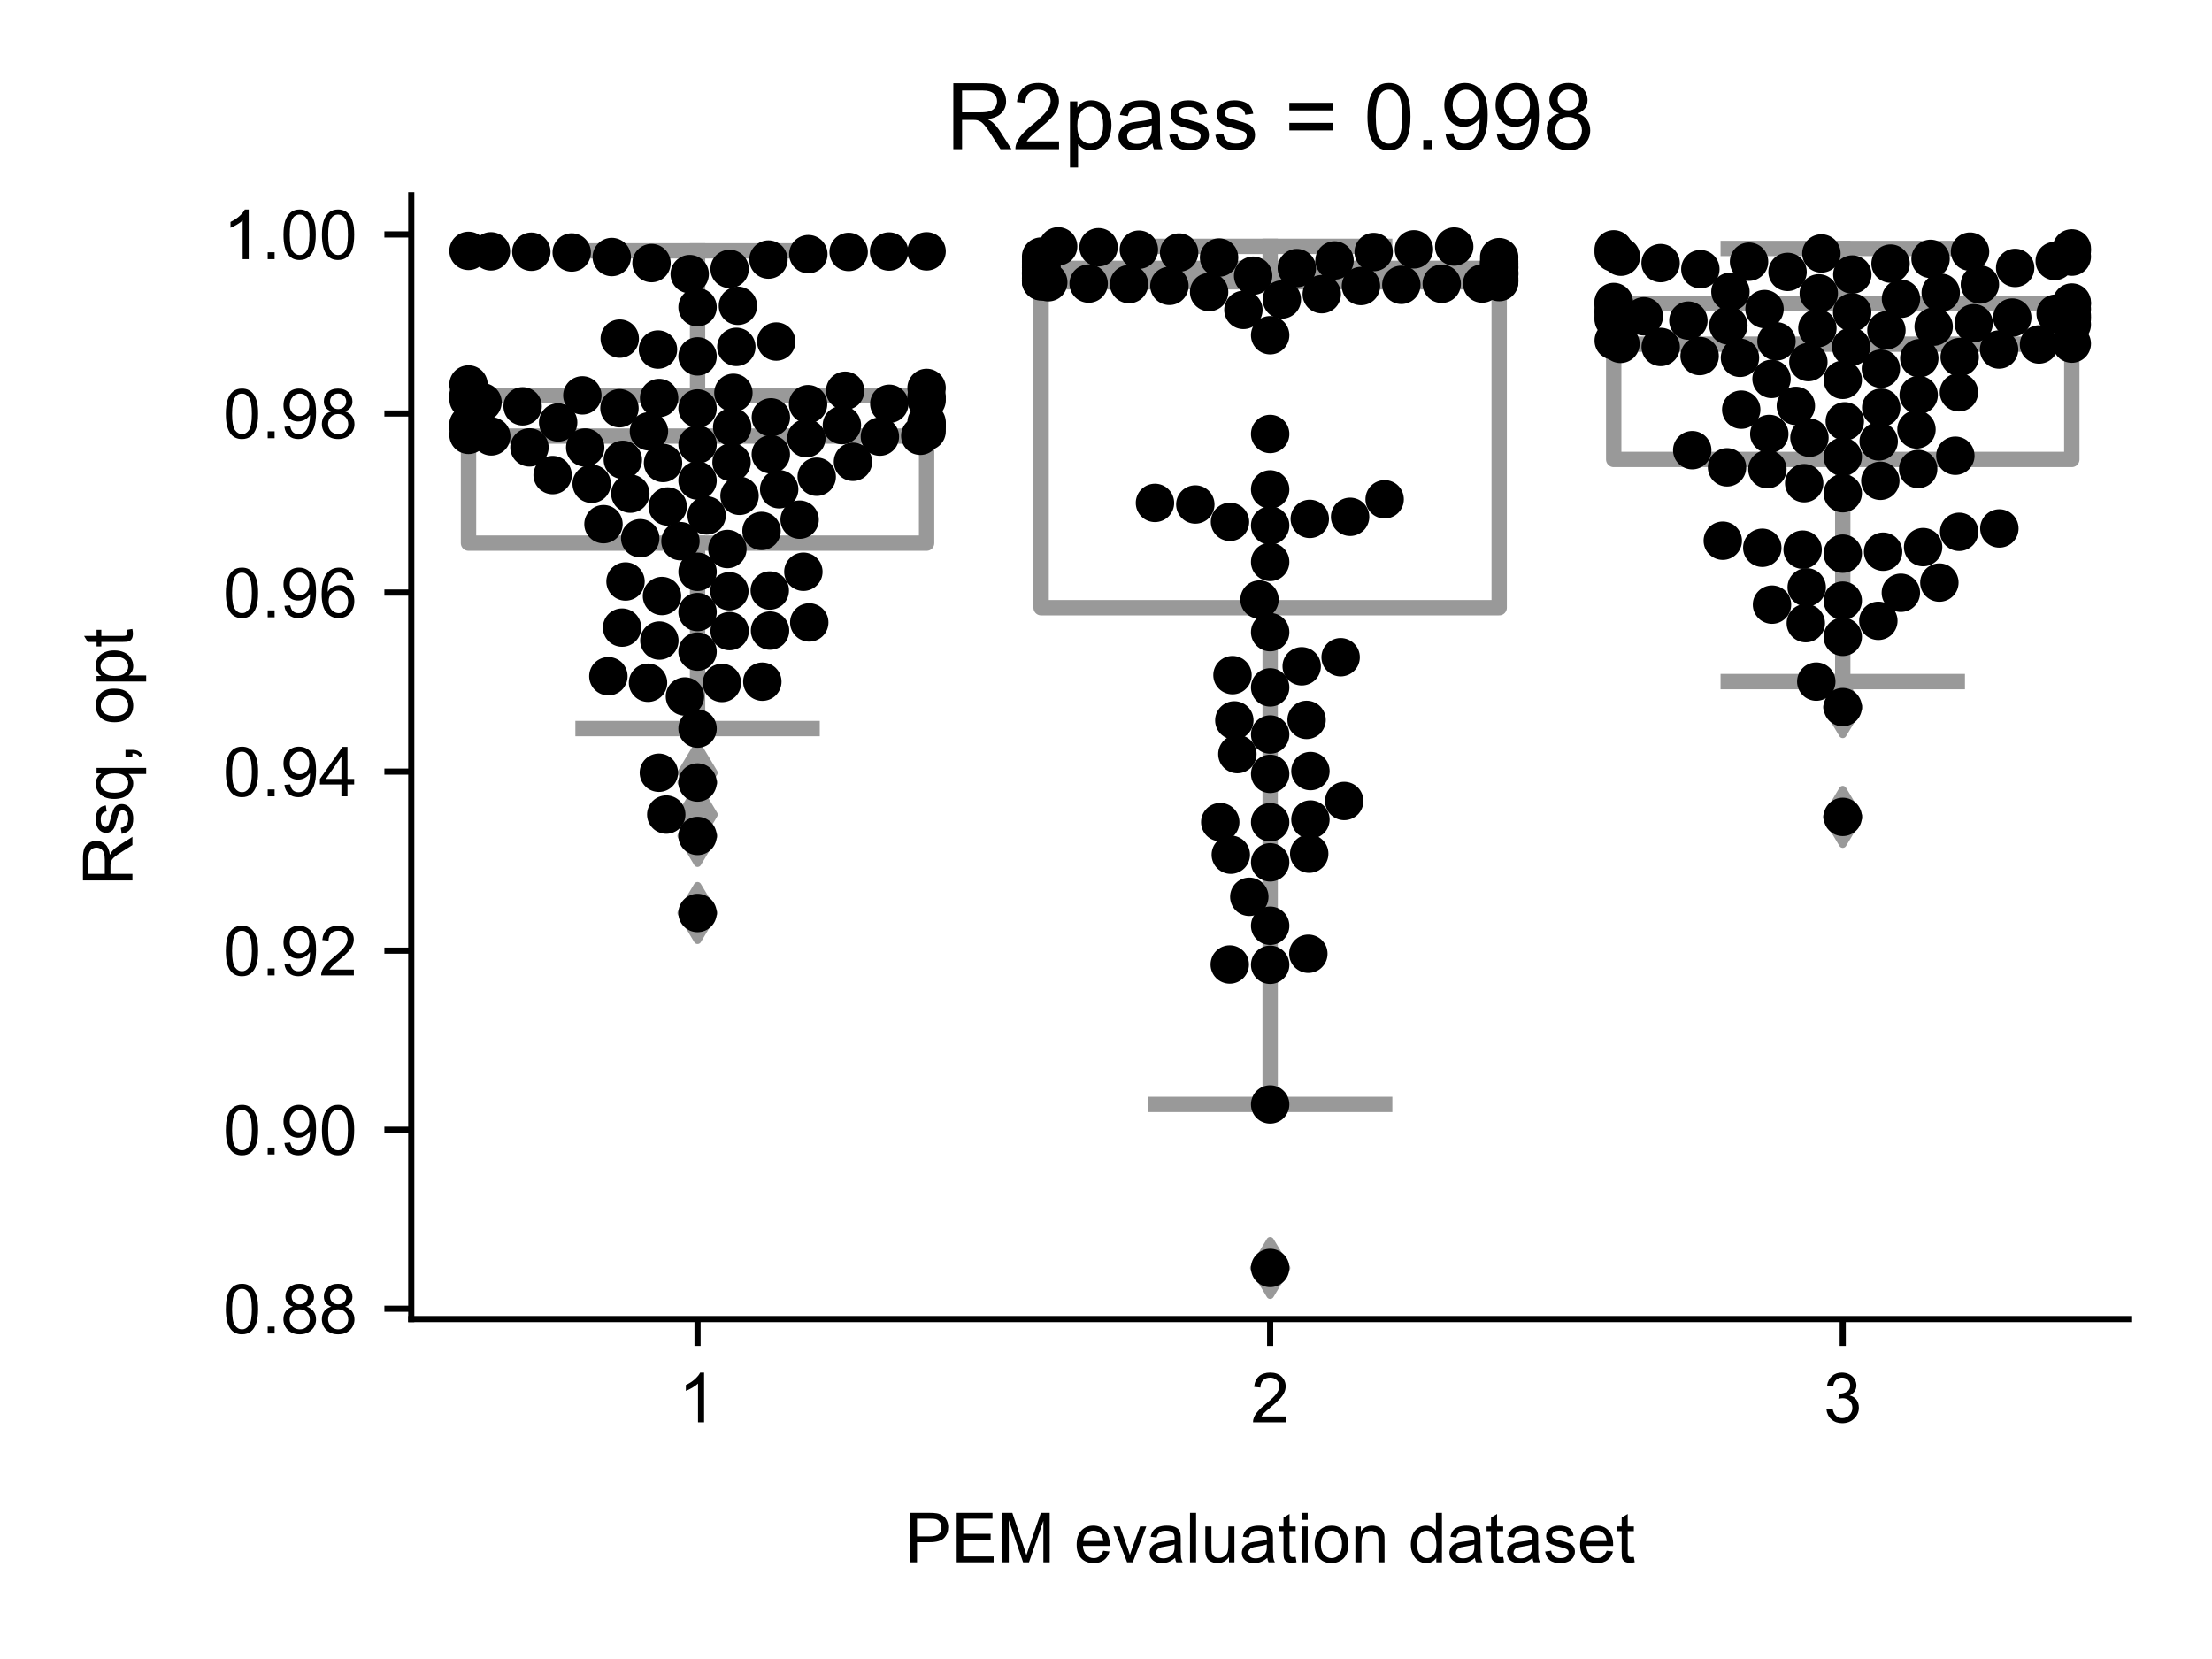 <?xml version="1.0" encoding="utf-8" standalone="no"?>
<!DOCTYPE svg PUBLIC "-//W3C//DTD SVG 1.1//EN"
  "http://www.w3.org/Graphics/SVG/1.1/DTD/svg11.dtd">
<!-- Created with matplotlib (https://matplotlib.org/) -->
<svg height="216pt" version="1.1" viewBox="0 0 288 216" width="288pt" xmlns="http://www.w3.org/2000/svg" xmlns:xlink="http://www.w3.org/1999/xlink">
 <defs>
  <style type="text/css">*{stroke-linecap:butt;stroke-linejoin:round;}</style>
 </defs>
 <g id="figure_1">
  <g id="patch_1">
   <path d="M 0 216 
L 288 216 
L 288 0 
L 0 0 
z
" style="fill:#ffffff;"/>
  </g>
  <g id="axes_1">
   <g id="patch_2">
    <path d="M 53.546 171.738 
L 277.2 171.738 
L 277.2 25.425 
L 53.546 25.425 
z
" style="fill:#ffffff;"/>
   </g>
   <g id="patch_3">
    <path clip-path="url(#p32802a1be7)" d="M 61.001 70.716 
L 120.642 70.716 
L 120.642 51.47 
L 61.001 51.47 
L 61.001 70.716 
z
" style="fill:#ffffff;stroke:#999999;stroke-linejoin:miter;stroke-width:2;"/>
   </g>
   <g id="patch_4">
    <path clip-path="url(#p32802a1be7)" d="M 135.552 79.124 
L 195.193 79.124 
L 195.193 34.948 
L 135.552 34.948 
L 135.552 79.124 
z
" style="fill:#ffffff;stroke:#999999;stroke-linejoin:miter;stroke-width:2;"/>
   </g>
   <g id="patch_5">
    <path clip-path="url(#p32802a1be7)" d="M 210.104 59.821 
L 269.745 59.821 
L 269.745 39.541 
L 210.104 39.541 
L 210.104 59.821 
z
" style="fill:#ffffff;stroke:#999999;stroke-linejoin:miter;stroke-width:2;"/>
   </g>
   <g id="matplotlib.axis_1">
    <g id="xtick_1">
     <g id="line2d_1">
      <defs>
       <path d="M 0 0 
L 0 3.5 
" id="m7faeb6ebe8" style="stroke:#000000;stroke-width:0.8;"/>
      </defs>
      <g>
       <use style="stroke:#000000;stroke-width:0.8;" x="90.821" xlink:href="#m7faeb6ebe8" y="171.738"/>
      </g>
     </g>
     <g id="text_1">
      <!-- 1 -->
      <g transform="translate(88.319 185.18)scale(0.09 -0.09)">
       <defs>
        <path d="M 37.25 0 
L 28.469 0 
L 28.469 56 
Q 25.297 52.984 20.141 49.953 
Q 14.984 46.922 10.891 45.406 
L 10.891 53.906 
Q 18.266 57.375 23.781 62.297 
Q 29.297 67.234 31.594 71.875 
L 37.25 71.875 
z
" id="ArialMT-49"/>
       </defs>
       <use xlink:href="#ArialMT-49"/>
      </g>
     </g>
    </g>
    <g id="xtick_2">
     <g id="line2d_2">
      <g>
       <use style="stroke:#000000;stroke-width:0.8;" x="165.373" xlink:href="#m7faeb6ebe8" y="171.738"/>
      </g>
     </g>
     <g id="text_2">
      <!-- 2 -->
      <g transform="translate(162.87 185.18)scale(0.09 -0.09)">
       <defs>
        <path d="M 50.344 8.453 
L 50.344 0 
L 3.031 0 
Q 2.938 3.172 4.047 6.109 
Q 5.859 10.938 9.828 15.625 
Q 13.812 20.312 21.344 26.469 
Q 33.016 36.031 37.109 41.625 
Q 41.219 47.219 41.219 52.203 
Q 41.219 57.422 37.469 61 
Q 33.734 64.594 27.734 64.594 
Q 21.391 64.594 17.578 60.781 
Q 13.766 56.984 13.719 50.25 
L 4.688 51.172 
Q 5.609 61.281 11.656 66.578 
Q 17.719 71.875 27.938 71.875 
Q 38.234 71.875 44.234 66.156 
Q 50.25 60.453 50.25 52 
Q 50.25 47.703 48.484 43.547 
Q 46.734 39.406 42.656 34.812 
Q 38.578 30.219 29.109 22.219 
Q 21.188 15.578 18.938 13.203 
Q 16.703 10.844 15.234 8.453 
z
" id="ArialMT-50"/>
       </defs>
       <use xlink:href="#ArialMT-50"/>
      </g>
     </g>
    </g>
    <g id="xtick_3">
     <g id="line2d_3">
      <g>
       <use style="stroke:#000000;stroke-width:0.8;" x="239.924" xlink:href="#m7faeb6ebe8" y="171.738"/>
      </g>
     </g>
     <g id="text_3">
      <!-- 3 -->
      <g transform="translate(237.422 185.18)scale(0.09 -0.09)">
       <defs>
        <path d="M 4.203 18.891 
L 12.984 20.062 
Q 14.5 12.594 18.141 9.297 
Q 21.781 6 27 6 
Q 33.203 6 37.469 10.297 
Q 41.75 14.594 41.75 20.953 
Q 41.75 27 37.797 30.922 
Q 33.844 34.859 27.734 34.859 
Q 25.25 34.859 21.531 33.891 
L 22.516 41.609 
Q 23.391 41.5 23.922 41.5 
Q 29.547 41.5 34.031 44.422 
Q 38.531 47.359 38.531 53.469 
Q 38.531 58.297 35.25 61.469 
Q 31.984 64.656 26.812 64.656 
Q 21.688 64.656 18.266 61.422 
Q 14.844 58.203 13.875 51.766 
L 5.078 53.328 
Q 6.688 62.156 12.391 67.016 
Q 18.109 71.875 26.609 71.875 
Q 32.469 71.875 37.391 69.359 
Q 42.328 66.844 44.938 62.5 
Q 47.562 58.156 47.562 53.266 
Q 47.562 48.641 45.062 44.828 
Q 42.578 41.016 37.703 38.766 
Q 44.047 37.312 47.562 32.688 
Q 51.078 28.078 51.078 21.141 
Q 51.078 11.766 44.234 5.25 
Q 37.406 -1.266 26.953 -1.266 
Q 17.531 -1.266 11.297 4.344 
Q 5.078 9.969 4.203 18.891 
z
" id="ArialMT-51"/>
       </defs>
       <use xlink:href="#ArialMT-51"/>
      </g>
     </g>
    </g>
    <g id="text_4">
     <!-- PEM evaluation dataset -->
     <g transform="translate(117.846 203.411)scale(0.09 -0.09)">
      <defs>
       <path d="M 7.719 0 
L 7.719 71.578 
L 34.719 71.578 
Q 41.844 71.578 45.609 70.906 
Q 50.875 70.016 54.438 67.547 
Q 58.016 65.094 60.188 60.641 
Q 62.359 56.203 62.359 50.875 
Q 62.359 41.75 56.547 35.422 
Q 50.734 29.109 35.547 29.109 
L 17.188 29.109 
L 17.188 0 
z
M 17.188 37.547 
L 35.688 37.547 
Q 44.875 37.547 48.734 40.969 
Q 52.594 44.391 52.594 50.594 
Q 52.594 55.078 50.312 58.266 
Q 48.047 61.469 44.344 62.5 
Q 41.938 63.141 35.5 63.141 
L 17.188 63.141 
z
" id="ArialMT-80"/>
       <path d="M 7.906 0 
L 7.906 71.578 
L 59.672 71.578 
L 59.672 63.141 
L 17.391 63.141 
L 17.391 41.219 
L 56.984 41.219 
L 56.984 32.812 
L 17.391 32.812 
L 17.391 8.453 
L 61.328 8.453 
L 61.328 0 
z
" id="ArialMT-69"/>
       <path d="M 7.422 0 
L 7.422 71.578 
L 21.688 71.578 
L 38.625 20.906 
Q 40.969 13.812 42.047 10.297 
Q 43.266 14.203 45.844 21.781 
L 62.984 71.578 
L 75.734 71.578 
L 75.734 0 
L 66.609 0 
L 66.609 59.906 
L 45.797 0 
L 37.25 0 
L 16.547 60.938 
L 16.547 0 
z
" id="ArialMT-77"/>
       <path id="ArialMT-32"/>
       <path d="M 42.094 16.703 
L 51.172 15.578 
Q 49.031 7.625 43.219 3.219 
Q 37.406 -1.172 28.375 -1.172 
Q 17 -1.172 10.328 5.828 
Q 3.656 12.844 3.656 25.484 
Q 3.656 38.578 10.391 45.797 
Q 17.141 53.031 27.875 53.031 
Q 38.281 53.031 44.875 45.953 
Q 51.469 38.875 51.469 26.031 
Q 51.469 25.25 51.422 23.688 
L 12.75 23.688 
Q 13.234 15.141 17.578 10.594 
Q 21.922 6.062 28.422 6.062 
Q 33.25 6.062 36.672 8.594 
Q 40.094 11.141 42.094 16.703 
z
M 13.234 30.906 
L 42.188 30.906 
Q 41.609 37.453 38.875 40.719 
Q 34.672 45.797 27.984 45.797 
Q 21.922 45.797 17.797 41.75 
Q 13.672 37.703 13.234 30.906 
z
" id="ArialMT-101"/>
       <path d="M 21 0 
L 1.266 51.859 
L 10.547 51.859 
L 21.688 20.797 
Q 23.484 15.766 25 10.359 
Q 26.172 14.453 28.266 20.219 
L 39.797 51.859 
L 48.828 51.859 
L 29.203 0 
z
" id="ArialMT-118"/>
       <path d="M 40.438 6.391 
Q 35.547 2.25 31.031 0.531 
Q 26.516 -1.172 21.344 -1.172 
Q 12.797 -1.172 8.203 3 
Q 3.609 7.172 3.609 13.672 
Q 3.609 17.484 5.344 20.625 
Q 7.078 23.781 9.891 25.688 
Q 12.703 27.594 16.219 28.562 
Q 18.797 29.25 24.031 29.891 
Q 34.672 31.156 39.703 32.906 
Q 39.75 34.719 39.75 35.203 
Q 39.75 40.578 37.25 42.781 
Q 33.891 45.75 27.25 45.75 
Q 21.047 45.75 18.094 43.578 
Q 15.141 41.406 13.719 35.891 
L 5.125 37.062 
Q 6.297 42.578 8.984 45.969 
Q 11.672 49.359 16.75 51.188 
Q 21.828 53.031 28.516 53.031 
Q 35.156 53.031 39.297 51.469 
Q 43.453 49.906 45.406 47.531 
Q 47.359 45.172 48.141 41.547 
Q 48.578 39.312 48.578 33.453 
L 48.578 21.734 
Q 48.578 9.469 49.141 6.219 
Q 49.703 2.984 51.375 0 
L 42.188 0 
Q 40.828 2.734 40.438 6.391 
z
M 39.703 26.031 
Q 34.906 24.078 25.344 22.703 
Q 19.922 21.922 17.672 20.938 
Q 15.438 19.969 14.203 18.094 
Q 12.984 16.219 12.984 13.922 
Q 12.984 10.406 15.641 8.062 
Q 18.312 5.719 23.438 5.719 
Q 28.516 5.719 32.469 7.938 
Q 36.422 10.156 38.281 14.016 
Q 39.703 17 39.703 22.797 
z
" id="ArialMT-97"/>
       <path d="M 6.391 0 
L 6.391 71.578 
L 15.188 71.578 
L 15.188 0 
z
" id="ArialMT-108"/>
       <path d="M 40.578 0 
L 40.578 7.625 
Q 34.516 -1.172 24.125 -1.172 
Q 19.531 -1.172 15.547 0.578 
Q 11.578 2.344 9.641 5 
Q 7.719 7.672 6.938 11.531 
Q 6.391 14.109 6.391 19.734 
L 6.391 51.859 
L 15.188 51.859 
L 15.188 23.094 
Q 15.188 16.219 15.719 13.812 
Q 16.547 10.359 19.234 8.375 
Q 21.922 6.391 25.875 6.391 
Q 29.828 6.391 33.297 8.422 
Q 36.766 10.453 38.203 13.938 
Q 39.656 17.438 39.656 24.078 
L 39.656 51.859 
L 48.438 51.859 
L 48.438 0 
z
" id="ArialMT-117"/>
       <path d="M 25.781 7.859 
L 27.047 0.094 
Q 23.344 -0.688 20.406 -0.688 
Q 15.625 -0.688 12.984 0.828 
Q 10.359 2.344 9.281 4.812 
Q 8.203 7.281 8.203 15.188 
L 8.203 45.016 
L 1.766 45.016 
L 1.766 51.859 
L 8.203 51.859 
L 8.203 64.703 
L 16.938 69.969 
L 16.938 51.859 
L 25.781 51.859 
L 25.781 45.016 
L 16.938 45.016 
L 16.938 14.703 
Q 16.938 10.938 17.406 9.859 
Q 17.875 8.797 18.922 8.156 
Q 19.969 7.516 21.922 7.516 
Q 23.391 7.516 25.781 7.859 
z
" id="ArialMT-116"/>
       <path d="M 6.641 61.469 
L 6.641 71.578 
L 15.438 71.578 
L 15.438 61.469 
z
M 6.641 0 
L 6.641 51.859 
L 15.438 51.859 
L 15.438 0 
z
" id="ArialMT-105"/>
       <path d="M 3.328 25.922 
Q 3.328 40.328 11.328 47.266 
Q 18.016 53.031 27.641 53.031 
Q 38.328 53.031 45.109 46.016 
Q 51.906 39.016 51.906 26.656 
Q 51.906 16.656 48.906 10.906 
Q 45.906 5.172 40.156 2 
Q 34.422 -1.172 27.641 -1.172 
Q 16.75 -1.172 10.031 5.812 
Q 3.328 12.797 3.328 25.922 
z
M 12.359 25.922 
Q 12.359 15.969 16.703 11.016 
Q 21.047 6.062 27.641 6.062 
Q 34.188 6.062 38.531 11.031 
Q 42.875 16.016 42.875 26.219 
Q 42.875 35.844 38.5 40.797 
Q 34.125 45.75 27.641 45.75 
Q 21.047 45.75 16.703 40.812 
Q 12.359 35.891 12.359 25.922 
z
" id="ArialMT-111"/>
       <path d="M 6.594 0 
L 6.594 51.859 
L 14.5 51.859 
L 14.5 44.484 
Q 20.219 53.031 31 53.031 
Q 35.688 53.031 39.625 51.344 
Q 43.562 49.656 45.516 46.922 
Q 47.469 44.188 48.25 40.438 
Q 48.734 37.984 48.734 31.891 
L 48.734 0 
L 39.938 0 
L 39.938 31.547 
Q 39.938 36.922 38.906 39.578 
Q 37.891 42.234 35.281 43.812 
Q 32.672 45.406 29.156 45.406 
Q 23.531 45.406 19.453 41.844 
Q 15.375 38.281 15.375 28.328 
L 15.375 0 
z
" id="ArialMT-110"/>
       <path d="M 40.234 0 
L 40.234 6.547 
Q 35.297 -1.172 25.734 -1.172 
Q 19.531 -1.172 14.328 2.25 
Q 9.125 5.672 6.266 11.797 
Q 3.422 17.922 3.422 25.875 
Q 3.422 33.641 6 39.969 
Q 8.594 46.297 13.766 49.656 
Q 18.953 53.031 25.344 53.031 
Q 30.031 53.031 33.688 51.047 
Q 37.359 49.078 39.656 45.906 
L 39.656 71.578 
L 48.391 71.578 
L 48.391 0 
z
M 12.453 25.875 
Q 12.453 15.922 16.641 10.984 
Q 20.844 6.062 26.562 6.062 
Q 32.328 6.062 36.344 10.766 
Q 40.375 15.484 40.375 25.141 
Q 40.375 35.797 36.266 40.766 
Q 32.172 45.75 26.172 45.75 
Q 20.312 45.75 16.375 40.969 
Q 12.453 36.188 12.453 25.875 
z
" id="ArialMT-100"/>
       <path d="M 3.078 15.484 
L 11.766 16.844 
Q 12.5 11.625 15.844 8.844 
Q 19.188 6.062 25.203 6.062 
Q 31.25 6.062 34.172 8.516 
Q 37.109 10.984 37.109 14.312 
Q 37.109 17.281 34.516 19 
Q 32.719 20.172 25.531 21.969 
Q 15.875 24.422 12.141 26.203 
Q 8.406 27.984 6.469 31.125 
Q 4.547 34.281 4.547 38.094 
Q 4.547 41.547 6.125 44.5 
Q 7.719 47.469 10.453 49.422 
Q 12.5 50.922 16.031 51.969 
Q 19.578 53.031 23.641 53.031 
Q 29.734 53.031 34.344 51.266 
Q 38.969 49.516 41.156 46.5 
Q 43.359 43.5 44.188 38.484 
L 35.594 37.312 
Q 35.016 41.312 32.203 43.547 
Q 29.391 45.797 24.266 45.797 
Q 18.219 45.797 15.625 43.797 
Q 13.031 41.797 13.031 39.109 
Q 13.031 37.406 14.109 36.031 
Q 15.188 34.625 17.484 33.688 
Q 18.797 33.203 25.25 31.453 
Q 34.578 28.953 38.25 27.359 
Q 41.938 25.781 44.031 22.75 
Q 46.141 19.734 46.141 15.234 
Q 46.141 10.844 43.578 6.953 
Q 41.016 3.078 36.172 0.953 
Q 31.344 -1.172 25.25 -1.172 
Q 15.141 -1.172 9.844 3.031 
Q 4.547 7.234 3.078 15.484 
z
" id="ArialMT-115"/>
      </defs>
      <use xlink:href="#ArialMT-80"/>
      <use x="66.699" xlink:href="#ArialMT-69"/>
      <use x="133.398" xlink:href="#ArialMT-77"/>
      <use x="216.699" xlink:href="#ArialMT-32"/>
      <use x="244.482" xlink:href="#ArialMT-101"/>
      <use x="300.098" xlink:href="#ArialMT-118"/>
      <use x="350.098" xlink:href="#ArialMT-97"/>
      <use x="405.713" xlink:href="#ArialMT-108"/>
      <use x="427.93" xlink:href="#ArialMT-117"/>
      <use x="483.545" xlink:href="#ArialMT-97"/>
      <use x="539.16" xlink:href="#ArialMT-116"/>
      <use x="566.943" xlink:href="#ArialMT-105"/>
      <use x="589.16" xlink:href="#ArialMT-111"/>
      <use x="644.775" xlink:href="#ArialMT-110"/>
      <use x="700.391" xlink:href="#ArialMT-32"/>
      <use x="728.174" xlink:href="#ArialMT-100"/>
      <use x="783.789" xlink:href="#ArialMT-97"/>
      <use x="839.404" xlink:href="#ArialMT-116"/>
      <use x="867.188" xlink:href="#ArialMT-97"/>
      <use x="922.803" xlink:href="#ArialMT-115"/>
      <use x="972.803" xlink:href="#ArialMT-101"/>
      <use x="1028.418" xlink:href="#ArialMT-116"/>
     </g>
    </g>
   </g>
   <g id="matplotlib.axis_2">
    <g id="ytick_1">
     <g id="line2d_4">
      <defs>
       <path d="M 0 0 
L -3.5 0 
" id="m27be8f49fe" style="stroke:#000000;stroke-width:0.8;"/>
      </defs>
      <g>
       <use style="stroke:#000000;stroke-width:0.8;" x="53.546" xlink:href="#m27be8f49fe" y="170.399"/>
      </g>
     </g>
     <g id="text_5">
      <!-- 0.88 -->
      <g transform="translate(29.031 173.62)scale(0.09 -0.09)">
       <defs>
        <path d="M 4.156 35.297 
Q 4.156 48 6.766 55.734 
Q 9.375 63.484 14.516 67.672 
Q 19.672 71.875 27.484 71.875 
Q 33.25 71.875 37.594 69.547 
Q 41.938 67.234 44.766 62.859 
Q 47.609 58.5 49.219 52.219 
Q 50.828 45.953 50.828 35.297 
Q 50.828 22.703 48.234 14.969 
Q 45.656 7.234 40.5 3 
Q 35.359 -1.219 27.484 -1.219 
Q 17.141 -1.219 11.234 6.203 
Q 4.156 15.141 4.156 35.297 
z
M 13.188 35.297 
Q 13.188 17.672 17.312 11.828 
Q 21.438 6 27.484 6 
Q 33.547 6 37.672 11.859 
Q 41.797 17.719 41.797 35.297 
Q 41.797 52.984 37.672 58.781 
Q 33.547 64.594 27.391 64.594 
Q 21.344 64.594 17.719 59.469 
Q 13.188 52.938 13.188 35.297 
z
" id="ArialMT-48"/>
        <path d="M 9.078 0 
L 9.078 10.016 
L 19.094 10.016 
L 19.094 0 
z
" id="ArialMT-46"/>
        <path d="M 17.672 38.812 
Q 12.203 40.828 9.562 44.531 
Q 6.938 48.25 6.938 53.422 
Q 6.938 61.234 12.547 66.547 
Q 18.172 71.875 27.484 71.875 
Q 36.859 71.875 42.578 66.422 
Q 48.297 60.984 48.297 53.172 
Q 48.297 48.188 45.672 44.5 
Q 43.062 40.828 37.75 38.812 
Q 44.344 36.672 47.781 31.875 
Q 51.219 27.094 51.219 20.453 
Q 51.219 11.281 44.719 5.031 
Q 38.234 -1.219 27.641 -1.219 
Q 17.047 -1.219 10.547 5.047 
Q 4.047 11.328 4.047 20.703 
Q 4.047 27.688 7.594 32.391 
Q 11.141 37.109 17.672 38.812 
z
M 15.922 53.719 
Q 15.922 48.641 19.188 45.406 
Q 22.469 42.188 27.688 42.188 
Q 32.766 42.188 36.016 45.375 
Q 39.266 48.578 39.266 53.219 
Q 39.266 58.062 35.906 61.359 
Q 32.562 64.656 27.594 64.656 
Q 22.562 64.656 19.234 61.422 
Q 15.922 58.203 15.922 53.719 
z
M 13.094 20.656 
Q 13.094 16.891 14.875 13.375 
Q 16.656 9.859 20.172 7.922 
Q 23.688 6 27.734 6 
Q 34.031 6 38.125 10.047 
Q 42.234 14.109 42.234 20.359 
Q 42.234 26.703 38.016 30.859 
Q 33.797 35.016 27.438 35.016 
Q 21.234 35.016 17.156 30.906 
Q 13.094 26.812 13.094 20.656 
z
" id="ArialMT-56"/>
       </defs>
       <use xlink:href="#ArialMT-48"/>
       <use x="55.615" xlink:href="#ArialMT-46"/>
       <use x="83.398" xlink:href="#ArialMT-56"/>
       <use x="139.014" xlink:href="#ArialMT-56"/>
      </g>
     </g>
    </g>
    <g id="ytick_2">
     <g id="line2d_5">
      <g>
       <use style="stroke:#000000;stroke-width:0.8;" x="53.546" xlink:href="#m27be8f49fe" y="147.087"/>
      </g>
     </g>
     <g id="text_6">
      <!-- 0.90 -->
      <g transform="translate(29.031 150.308)scale(0.09 -0.09)">
       <defs>
        <path d="M 5.469 16.547 
L 13.922 17.328 
Q 14.984 11.375 18.016 8.688 
Q 21.047 6 25.781 6 
Q 29.828 6 32.875 7.859 
Q 35.938 9.719 37.891 12.812 
Q 39.844 15.922 41.156 21.188 
Q 42.484 26.469 42.484 31.938 
Q 42.484 32.516 42.438 33.688 
Q 39.797 29.5 35.234 26.875 
Q 30.672 24.266 25.344 24.266 
Q 16.453 24.266 10.297 30.703 
Q 4.156 37.156 4.156 47.703 
Q 4.156 58.594 10.578 65.234 
Q 17 71.875 26.656 71.875 
Q 33.641 71.875 39.422 68.109 
Q 45.219 64.359 48.219 57.391 
Q 51.219 50.438 51.219 37.25 
Q 51.219 23.531 48.234 15.406 
Q 45.266 7.281 39.375 3.031 
Q 33.5 -1.219 25.594 -1.219 
Q 17.188 -1.219 11.859 3.438 
Q 6.547 8.109 5.469 16.547 
z
M 41.453 48.141 
Q 41.453 55.719 37.422 60.156 
Q 33.406 64.594 27.734 64.594 
Q 21.875 64.594 17.531 59.812 
Q 13.188 55.031 13.188 47.406 
Q 13.188 40.578 17.312 36.297 
Q 21.438 32.031 27.484 32.031 
Q 33.594 32.031 37.516 36.297 
Q 41.453 40.578 41.453 48.141 
z
" id="ArialMT-57"/>
       </defs>
       <use xlink:href="#ArialMT-48"/>
       <use x="55.615" xlink:href="#ArialMT-46"/>
       <use x="83.398" xlink:href="#ArialMT-57"/>
       <use x="139.014" xlink:href="#ArialMT-48"/>
      </g>
     </g>
    </g>
    <g id="ytick_3">
     <g id="line2d_6">
      <g>
       <use style="stroke:#000000;stroke-width:0.8;" x="53.546" xlink:href="#m27be8f49fe" y="123.774"/>
      </g>
     </g>
     <g id="text_7">
      <!-- 0.92 -->
      <g transform="translate(29.031 126.995)scale(0.09 -0.09)">
       <use xlink:href="#ArialMT-48"/>
       <use x="55.615" xlink:href="#ArialMT-46"/>
       <use x="83.398" xlink:href="#ArialMT-57"/>
       <use x="139.014" xlink:href="#ArialMT-50"/>
      </g>
     </g>
    </g>
    <g id="ytick_4">
     <g id="line2d_7">
      <g>
       <use style="stroke:#000000;stroke-width:0.8;" x="53.546" xlink:href="#m27be8f49fe" y="100.462"/>
      </g>
     </g>
     <g id="text_8">
      <!-- 0.94 -->
      <g transform="translate(29.031 103.683)scale(0.09 -0.09)">
       <defs>
        <path d="M 32.328 0 
L 32.328 17.141 
L 1.266 17.141 
L 1.266 25.203 
L 33.938 71.578 
L 41.109 71.578 
L 41.109 25.203 
L 50.781 25.203 
L 50.781 17.141 
L 41.109 17.141 
L 41.109 0 
z
M 32.328 25.203 
L 32.328 57.469 
L 9.906 25.203 
z
" id="ArialMT-52"/>
       </defs>
       <use xlink:href="#ArialMT-48"/>
       <use x="55.615" xlink:href="#ArialMT-46"/>
       <use x="83.398" xlink:href="#ArialMT-57"/>
       <use x="139.014" xlink:href="#ArialMT-52"/>
      </g>
     </g>
    </g>
    <g id="ytick_5">
     <g id="line2d_8">
      <g>
       <use style="stroke:#000000;stroke-width:0.8;" x="53.546" xlink:href="#m27be8f49fe" y="77.149"/>
      </g>
     </g>
     <g id="text_9">
      <!-- 0.96 -->
      <g transform="translate(29.031 80.37)scale(0.09 -0.09)">
       <defs>
        <path d="M 49.75 54.047 
L 41.016 53.375 
Q 39.844 58.547 37.703 60.891 
Q 34.125 64.656 28.906 64.656 
Q 24.703 64.656 21.531 62.312 
Q 17.391 59.281 14.984 53.469 
Q 12.594 47.656 12.5 36.922 
Q 15.672 41.75 20.266 44.094 
Q 24.859 46.438 29.891 46.438 
Q 38.672 46.438 44.844 39.969 
Q 51.031 33.5 51.031 23.25 
Q 51.031 16.5 48.125 10.719 
Q 45.219 4.938 40.141 1.859 
Q 35.062 -1.219 28.609 -1.219 
Q 17.625 -1.219 10.688 6.859 
Q 3.766 14.938 3.766 33.5 
Q 3.766 54.25 11.422 63.672 
Q 18.109 71.875 29.438 71.875 
Q 37.891 71.875 43.281 67.141 
Q 48.688 62.406 49.75 54.047 
z
M 13.875 23.188 
Q 13.875 18.656 15.797 14.5 
Q 17.719 10.359 21.188 8.172 
Q 24.656 6 28.469 6 
Q 34.031 6 38.031 10.484 
Q 42.047 14.984 42.047 22.703 
Q 42.047 30.125 38.078 34.391 
Q 34.125 38.672 28.125 38.672 
Q 22.172 38.672 18.016 34.391 
Q 13.875 30.125 13.875 23.188 
z
" id="ArialMT-54"/>
       </defs>
       <use xlink:href="#ArialMT-48"/>
       <use x="55.615" xlink:href="#ArialMT-46"/>
       <use x="83.398" xlink:href="#ArialMT-57"/>
       <use x="139.014" xlink:href="#ArialMT-54"/>
      </g>
     </g>
    </g>
    <g id="ytick_6">
     <g id="line2d_9">
      <g>
       <use style="stroke:#000000;stroke-width:0.8;" x="53.546" xlink:href="#m27be8f49fe" y="53.837"/>
      </g>
     </g>
     <g id="text_10">
      <!-- 0.98 -->
      <g transform="translate(29.031 57.058)scale(0.09 -0.09)">
       <use xlink:href="#ArialMT-48"/>
       <use x="55.615" xlink:href="#ArialMT-46"/>
       <use x="83.398" xlink:href="#ArialMT-57"/>
       <use x="139.014" xlink:href="#ArialMT-56"/>
      </g>
     </g>
    </g>
    <g id="ytick_7">
     <g id="line2d_10">
      <g>
       <use style="stroke:#000000;stroke-width:0.8;" x="53.546" xlink:href="#m27be8f49fe" y="30.524"/>
      </g>
     </g>
     <g id="text_11">
      <!-- 1.00 -->
      <g transform="translate(29.031 33.745)scale(0.09 -0.09)">
       <use xlink:href="#ArialMT-49"/>
       <use x="55.615" xlink:href="#ArialMT-46"/>
       <use x="83.398" xlink:href="#ArialMT-48"/>
       <use x="139.014" xlink:href="#ArialMT-48"/>
      </g>
     </g>
    </g>
    <g id="text_12">
     <!-- Rsq, opt -->
     <g transform="translate(17.242 115.339)rotate(-90)scale(0.09 -0.09)">
      <defs>
       <path d="M 7.859 0 
L 7.859 71.578 
L 39.594 71.578 
Q 49.172 71.578 54.141 69.641 
Q 59.125 67.719 62.109 62.828 
Q 65.094 57.953 65.094 52.047 
Q 65.094 44.438 60.156 39.203 
Q 55.219 33.984 44.922 32.562 
Q 48.688 30.766 50.641 29 
Q 54.781 25.203 58.5 19.484 
L 70.953 0 
L 59.031 0 
L 49.562 14.891 
Q 45.406 21.344 42.719 24.75 
Q 40.047 28.172 37.922 29.531 
Q 35.797 30.906 33.594 31.453 
Q 31.984 31.781 28.328 31.781 
L 17.328 31.781 
L 17.328 0 
z
M 17.328 39.984 
L 37.703 39.984 
Q 44.188 39.984 47.844 41.328 
Q 51.516 42.672 53.422 45.625 
Q 55.328 48.578 55.328 52.047 
Q 55.328 57.125 51.641 60.391 
Q 47.953 63.672 39.984 63.672 
L 17.328 63.672 
z
" id="ArialMT-82"/>
       <path d="M 39.656 -19.875 
L 39.656 5.516 
Q 37.594 2.641 33.906 0.734 
Q 30.219 -1.172 26.078 -1.172 
Q 16.844 -1.172 10.172 6.203 
Q 3.516 13.578 3.516 26.422 
Q 3.516 34.234 6.219 40.422 
Q 8.938 46.625 14.078 49.828 
Q 19.234 53.031 25.391 53.031 
Q 35.016 53.031 40.531 44.922 
L 40.531 51.859 
L 48.438 51.859 
L 48.438 -19.875 
z
M 12.547 26.078 
Q 12.547 16.062 16.75 11.062 
Q 20.953 6.062 26.812 6.062 
Q 32.422 6.062 36.469 10.812 
Q 40.531 15.578 40.531 25.297 
Q 40.531 35.641 36.25 40.859 
Q 31.984 46.094 26.219 46.094 
Q 20.516 46.094 16.531 41.234 
Q 12.547 36.375 12.547 26.078 
z
" id="ArialMT-113"/>
       <path d="M 8.891 0 
L 8.891 10.016 
L 18.891 10.016 
L 18.891 0 
Q 18.891 -5.516 16.938 -8.906 
Q 14.984 -12.312 10.75 -14.156 
L 8.297 -10.406 
Q 11.078 -9.188 12.391 -6.812 
Q 13.719 -4.438 13.875 0 
z
" id="ArialMT-44"/>
       <path d="M 6.594 -19.875 
L 6.594 51.859 
L 14.594 51.859 
L 14.594 45.125 
Q 17.438 49.078 21 51.047 
Q 24.562 53.031 29.641 53.031 
Q 36.281 53.031 41.359 49.609 
Q 46.438 46.188 49.016 39.953 
Q 51.609 33.734 51.609 26.312 
Q 51.609 18.359 48.75 11.984 
Q 45.906 5.609 40.453 2.219 
Q 35.016 -1.172 29 -1.172 
Q 24.609 -1.172 21.109 0.688 
Q 17.625 2.547 15.375 5.375 
L 15.375 -19.875 
z
M 14.547 25.641 
Q 14.547 15.625 18.594 10.844 
Q 22.656 6.062 28.422 6.062 
Q 34.281 6.062 38.453 11.016 
Q 42.625 15.969 42.625 26.375 
Q 42.625 36.281 38.547 41.203 
Q 34.469 46.141 28.812 46.141 
Q 23.188 46.141 18.859 40.891 
Q 14.547 35.641 14.547 25.641 
z
" id="ArialMT-112"/>
      </defs>
      <use xlink:href="#ArialMT-82"/>
      <use x="72.217" xlink:href="#ArialMT-115"/>
      <use x="122.217" xlink:href="#ArialMT-113"/>
      <use x="177.832" xlink:href="#ArialMT-44"/>
      <use x="205.615" xlink:href="#ArialMT-32"/>
      <use x="233.398" xlink:href="#ArialMT-111"/>
      <use x="289.014" xlink:href="#ArialMT-112"/>
      <use x="344.629" xlink:href="#ArialMT-116"/>
     </g>
    </g>
   </g>
   <g id="line2d_11">
    <path clip-path="url(#p32802a1be7)" d="M 90.821 70.716 
L 90.821 94.861 
" style="fill:none;stroke:#999999;stroke-linecap:square;stroke-width:2;"/>
   </g>
   <g id="line2d_12">
    <path clip-path="url(#p32802a1be7)" d="M 90.821 51.47 
L 90.821 32.665 
" style="fill:none;stroke:#999999;stroke-linecap:square;stroke-width:2;"/>
   </g>
   <g id="line2d_13">
    <path clip-path="url(#p32802a1be7)" d="M 75.911 94.861 
L 105.732 94.861 
" style="fill:none;stroke:#999999;stroke-linecap:square;stroke-width:2;"/>
   </g>
   <g id="line2d_14">
    <path clip-path="url(#p32802a1be7)" d="M 75.911 32.665 
L 105.732 32.665 
" style="fill:none;stroke:#999999;stroke-linecap:square;stroke-width:2;"/>
   </g>
   <g id="line2d_15">
    <defs>
     <path d="M -0 3.536 
L 2.121 0 
L -0 -3.536 
L -2.121 -0 
z
" id="md2673d4b65" style="stroke:#999999;stroke-linejoin:miter;"/>
    </defs>
    <g clip-path="url(#p32802a1be7)">
     <use style="fill:#999999;stroke:#999999;stroke-linejoin:miter;" x="90.821" xlink:href="#md2673d4b65" y="106.057"/>
     <use style="fill:#999999;stroke:#999999;stroke-linejoin:miter;" x="90.821" xlink:href="#md2673d4b65" y="118.872"/>
     <use style="fill:#999999;stroke:#999999;stroke-linejoin:miter;" x="90.821" xlink:href="#md2673d4b65" y="108.84"/>
     <use style="fill:#999999;stroke:#999999;stroke-linejoin:miter;" x="90.821" xlink:href="#md2673d4b65" y="101.881"/>
     <use style="fill:#999999;stroke:#999999;stroke-linejoin:miter;" x="90.821" xlink:href="#md2673d4b65" y="100.611"/>
    </g>
   </g>
   <g id="line2d_16">
    <path clip-path="url(#p32802a1be7)" d="M 165.373 79.124 
L 165.373 143.793 
" style="fill:none;stroke:#999999;stroke-linecap:square;stroke-width:2;"/>
   </g>
   <g id="line2d_17">
    <path clip-path="url(#p32802a1be7)" d="M 165.373 34.948 
L 165.373 32.076 
" style="fill:none;stroke:#999999;stroke-linecap:square;stroke-width:2;"/>
   </g>
   <g id="line2d_18">
    <path clip-path="url(#p32802a1be7)" d="M 150.463 143.793 
L 180.283 143.793 
" style="fill:none;stroke:#999999;stroke-linecap:square;stroke-width:2;"/>
   </g>
   <g id="line2d_19">
    <path clip-path="url(#p32802a1be7)" d="M 150.463 32.076 
L 180.283 32.076 
" style="fill:none;stroke:#999999;stroke-linecap:square;stroke-width:2;"/>
   </g>
   <g id="line2d_20">
    <g clip-path="url(#p32802a1be7)">
     <use style="fill:#999999;stroke:#999999;stroke-linejoin:miter;" x="165.373" xlink:href="#md2673d4b65" y="165.088"/>
    </g>
   </g>
   <g id="line2d_21">
    <path clip-path="url(#p32802a1be7)" d="M 239.924 59.821 
L 239.924 88.745 
" style="fill:none;stroke:#999999;stroke-linecap:square;stroke-width:2;"/>
   </g>
   <g id="line2d_22">
    <path clip-path="url(#p32802a1be7)" d="M 239.924 39.541 
L 239.924 32.346 
" style="fill:none;stroke:#999999;stroke-linecap:square;stroke-width:2;"/>
   </g>
   <g id="line2d_23">
    <path clip-path="url(#p32802a1be7)" d="M 225.014 88.745 
L 254.835 88.745 
" style="fill:none;stroke:#999999;stroke-linecap:square;stroke-width:2;"/>
   </g>
   <g id="line2d_24">
    <path clip-path="url(#p32802a1be7)" d="M 225.014 32.346 
L 254.835 32.346 
" style="fill:none;stroke:#999999;stroke-linecap:square;stroke-width:2;"/>
   </g>
   <g id="line2d_25">
    <g clip-path="url(#p32802a1be7)">
     <use style="fill:#999999;stroke:#999999;stroke-linejoin:miter;" x="239.924" xlink:href="#md2673d4b65" y="106.356"/>
     <use style="fill:#999999;stroke:#999999;stroke-linejoin:miter;" x="239.924" xlink:href="#md2673d4b65" y="92.069"/>
    </g>
   </g>
   <g id="line2d_26">
    <path clip-path="url(#p32802a1be7)" d="M 61.001 56.778 
L 120.642 56.778 
" style="fill:none;stroke:#999999;stroke-linecap:square;stroke-width:2;"/>
   </g>
   <g id="line2d_27">
    <path clip-path="url(#p32802a1be7)" d="M 135.552 36.683 
L 195.193 36.683 
" style="fill:none;stroke:#999999;stroke-linecap:square;stroke-width:2;"/>
   </g>
   <g id="line2d_28">
    <path clip-path="url(#p32802a1be7)" d="M 210.104 44.812 
L 269.745 44.812 
" style="fill:none;stroke:#999999;stroke-linecap:square;stroke-width:2;"/>
   </g>
   <g id="patch_6">
    <path d="M 53.546 171.738 
L 53.546 25.425 
" style="fill:none;stroke:#000000;stroke-linecap:square;stroke-linejoin:miter;stroke-width:0.8;"/>
   </g>
   <g id="patch_7">
    <path d="M 53.546 171.738 
L 277.2 171.738 
" style="fill:none;stroke:#000000;stroke-linecap:square;stroke-linejoin:miter;stroke-width:0.8;"/>
   </g>
   <g id="PathCollection_1">
    <defs>
     <path d="M 0 2.5 
C 0.663 2.5 1.299 2.237 1.768 1.768 
C 2.237 1.299 2.5 0.663 2.5 -0 
C 2.5 -0.663 2.237 -1.299 1.768 -1.768 
C 1.299 -2.237 0.663 -2.5 0 -2.5 
C -0.663 -2.5 -1.299 -2.237 -1.768 -1.768 
C -2.237 -1.299 -2.5 -0.663 -2.5 0 
C -2.5 0.663 -2.237 1.299 -1.768 1.768 
C -1.299 2.237 -0.663 2.5 0 2.5 
z
" id="C0_0_24b5f57744"/>
    </defs>
    <g clip-path="url(#p32802a1be7)">
     <use x="90.821" xlink:href="#C0_0_24b5f57744" y="118.872"/>
    </g>
    <g clip-path="url(#p32802a1be7)">
     <use x="90.821" xlink:href="#C0_0_24b5f57744" y="108.84"/>
    </g>
    <g clip-path="url(#p32802a1be7)">
     <use x="86.747" xlink:href="#C0_0_24b5f57744" y="106.057"/>
    </g>
    <g clip-path="url(#p32802a1be7)">
     <use x="90.821" xlink:href="#C0_0_24b5f57744" y="101.881"/>
    </g>
    <g clip-path="url(#p32802a1be7)">
     <use x="85.785" xlink:href="#C0_0_24b5f57744" y="100.611"/>
    </g>
    <g clip-path="url(#p32802a1be7)">
     <use x="90.821" xlink:href="#C0_0_24b5f57744" y="94.861"/>
    </g>
    <g clip-path="url(#p32802a1be7)">
     <use x="89.177" xlink:href="#C0_0_24b5f57744" y="90.682"/>
    </g>
    <g clip-path="url(#p32802a1be7)">
     <use x="93.997" xlink:href="#C0_0_24b5f57744" y="88.92"/>
    </g>
    <g clip-path="url(#p32802a1be7)">
     <use x="84.372" xlink:href="#C0_0_24b5f57744" y="88.893"/>
    </g>
    <g clip-path="url(#p32802a1be7)">
     <use x="99.254" xlink:href="#C0_0_24b5f57744" y="88.755"/>
    </g>
    <g clip-path="url(#p32802a1be7)">
     <use x="79.209" xlink:href="#C0_0_24b5f57744" y="88.046"/>
    </g>
    <g clip-path="url(#p32802a1be7)">
     <use x="90.821" xlink:href="#C0_0_24b5f57744" y="84.839"/>
    </g>
    <g clip-path="url(#p32802a1be7)">
     <use x="85.85" xlink:href="#C0_0_24b5f57744" y="83.399"/>
    </g>
    <g clip-path="url(#p32802a1be7)">
     <use x="94.998" xlink:href="#C0_0_24b5f57744" y="82.165"/>
    </g>
    <g clip-path="url(#p32802a1be7)">
     <use x="100.258" xlink:href="#C0_0_24b5f57744" y="82.102"/>
    </g>
    <g clip-path="url(#p32802a1be7)">
     <use x="80.992" xlink:href="#C0_0_24b5f57744" y="81.713"/>
    </g>
    <g clip-path="url(#p32802a1be7)">
     <use x="105.364" xlink:href="#C0_0_24b5f57744" y="81.04"/>
    </g>
    <g clip-path="url(#p32802a1be7)">
     <use x="90.821" xlink:href="#C0_0_24b5f57744" y="79.688"/>
    </g>
    <g clip-path="url(#p32802a1be7)">
     <use x="86.191" xlink:href="#C0_0_24b5f57744" y="77.601"/>
    </g>
    <g clip-path="url(#p32802a1be7)">
     <use x="94.963" xlink:href="#C0_0_24b5f57744" y="76.976"/>
    </g>
    <g clip-path="url(#p32802a1be7)">
     <use x="100.223" xlink:href="#C0_0_24b5f57744" y="76.884"/>
    </g>
    <g clip-path="url(#p32802a1be7)">
     <use x="81.442" xlink:href="#C0_0_24b5f57744" y="75.709"/>
    </g>
    <g clip-path="url(#p32802a1be7)">
     <use x="90.821" xlink:href="#C0_0_24b5f57744" y="74.447"/>
    </g>
    <g clip-path="url(#p32802a1be7)">
     <use x="104.598" xlink:href="#C0_0_24b5f57744" y="74.441"/>
    </g>
    <g clip-path="url(#p32802a1be7)">
     <use x="94.707" xlink:href="#C0_0_24b5f57744" y="71.481"/>
    </g>
    <g clip-path="url(#p32802a1be7)">
     <use x="88.596" xlink:href="#C0_0_24b5f57744" y="70.461"/>
    </g>
    <g clip-path="url(#p32802a1be7)">
     <use x="83.356" xlink:href="#C0_0_24b5f57744" y="70.078"/>
    </g>
    <g clip-path="url(#p32802a1be7)">
     <use x="99.15" xlink:href="#C0_0_24b5f57744" y="69.126"/>
    </g>
    <g clip-path="url(#p32802a1be7)">
     <use x="78.573" xlink:href="#C0_0_24b5f57744" y="68.246"/>
    </g>
    <g clip-path="url(#p32802a1be7)">
     <use x="104.11" xlink:href="#C0_0_24b5f57744" y="67.66"/>
    </g>
    <g clip-path="url(#p32802a1be7)">
     <use x="92.005" xlink:href="#C0_0_24b5f57744" y="67.11"/>
    </g>
    <g clip-path="url(#p32802a1be7)">
     <use x="86.932" xlink:href="#C0_0_24b5f57744" y="65.945"/>
    </g>
    <g clip-path="url(#p32802a1be7)">
     <use x="96.288" xlink:href="#C0_0_24b5f57744" y="64.557"/>
    </g>
    <g clip-path="url(#p32802a1be7)">
     <use x="82.067" xlink:href="#C0_0_24b5f57744" y="64.272"/>
    </g>
    <g clip-path="url(#p32802a1be7)">
     <use x="101.448" xlink:href="#C0_0_24b5f57744" y="63.7"/>
    </g>
    <g clip-path="url(#p32802a1be7)">
     <use x="77.034" xlink:href="#C0_0_24b5f57744" y="62.992"/>
    </g>
    <g clip-path="url(#p32802a1be7)">
     <use x="90.821" xlink:href="#C0_0_24b5f57744" y="62.569"/>
    </g>
    <g clip-path="url(#p32802a1be7)">
     <use x="106.335" xlink:href="#C0_0_24b5f57744" y="62.071"/>
    </g>
    <g clip-path="url(#p32802a1be7)">
     <use x="71.952" xlink:href="#C0_0_24b5f57744" y="61.855"/>
    </g>
    <g clip-path="url(#p32802a1be7)">
     <use x="86.328" xlink:href="#C0_0_24b5f57744" y="60.281"/>
    </g>
    <g clip-path="url(#p32802a1be7)">
     <use x="95.247" xlink:href="#C0_0_24b5f57744" y="60.192"/>
    </g>
    <g clip-path="url(#p32802a1be7)">
     <use x="111.055" xlink:href="#C0_0_24b5f57744" y="60.128"/>
    </g>
    <g clip-path="url(#p32802a1be7)">
     <use x="81.091" xlink:href="#C0_0_24b5f57744" y="59.87"/>
    </g>
    <g clip-path="url(#p32802a1be7)">
     <use x="100.359" xlink:href="#C0_0_24b5f57744" y="59.153"/>
    </g>
    <g clip-path="url(#p32802a1be7)">
     <use x="76.191" xlink:href="#C0_0_24b5f57744" y="58.268"/>
    </g>
    <g clip-path="url(#p32802a1be7)">
     <use x="68.936" xlink:href="#C0_0_24b5f57744" y="58.251"/>
    </g>
    <g clip-path="url(#p32802a1be7)">
     <use x="90.821" xlink:href="#C0_0_24b5f57744" y="57.875"/>
    </g>
    <g clip-path="url(#p32802a1be7)">
     <use x="104.985" xlink:href="#C0_0_24b5f57744" y="57.058"/>
    </g>
    <g clip-path="url(#p32802a1be7)">
     <use x="114.56" xlink:href="#C0_0_24b5f57744" y="56.848"/>
    </g>
    <g clip-path="url(#p32802a1be7)">
     <use x="63.963" xlink:href="#C0_0_24b5f57744" y="56.817"/>
    </g>
    <g clip-path="url(#p32802a1be7)">
     <use x="119.819" xlink:href="#C0_0_24b5f57744" y="56.738"/>
    </g>
    <g clip-path="url(#p32802a1be7)">
     <use x="61.001" xlink:href="#C0_0_24b5f57744" y="56.621"/>
    </g>
    <g clip-path="url(#p32802a1be7)">
     <use x="84.491" xlink:href="#C0_0_24b5f57744" y="56.16"/>
    </g>
    <g clip-path="url(#p32802a1be7)">
     <use x="120.642" xlink:href="#C0_0_24b5f57744" y="56.152"/>
    </g>
    <g clip-path="url(#p32802a1be7)">
     <use x="95.331" xlink:href="#C0_0_24b5f57744" y="55.609"/>
    </g>
    <g clip-path="url(#p32802a1be7)">
     <use x="61.001" xlink:href="#C0_0_24b5f57744" y="55.597"/>
    </g>
    <g clip-path="url(#p32802a1be7)">
     <use x="120.642" xlink:href="#C0_0_24b5f57744" y="55.528"/>
    </g>
    <g clip-path="url(#p32802a1be7)">
     <use x="61.001" xlink:href="#C0_0_24b5f57744" y="55.372"/>
    </g>
    <g clip-path="url(#p32802a1be7)">
     <use x="120.642" xlink:href="#C0_0_24b5f57744" y="55.37"/>
    </g>
    <g clip-path="url(#p32802a1be7)">
     <use x="109.613" xlink:href="#C0_0_24b5f57744" y="55.351"/>
    </g>
    <g clip-path="url(#p32802a1be7)">
     <use x="61.001" xlink:href="#C0_0_24b5f57744" y="55.282"/>
    </g>
    <g clip-path="url(#p32802a1be7)">
     <use x="72.671" xlink:href="#C0_0_24b5f57744" y="55"/>
    </g>
    <g clip-path="url(#p32802a1be7)">
     <use x="120.642" xlink:href="#C0_0_24b5f57744" y="54.978"/>
    </g>
    <g clip-path="url(#p32802a1be7)">
     <use x="100.367" xlink:href="#C0_0_24b5f57744" y="54.339"/>
    </g>
    <g clip-path="url(#p32802a1be7)">
     <use x="90.821" xlink:href="#C0_0_24b5f57744" y="53.178"/>
    </g>
    <g clip-path="url(#p32802a1be7)">
     <use x="80.654" xlink:href="#C0_0_24b5f57744" y="53.15"/>
    </g>
    <g clip-path="url(#p32802a1be7)">
     <use x="68.046" xlink:href="#C0_0_24b5f57744" y="52.903"/>
    </g>
    <g clip-path="url(#p32802a1be7)">
     <use x="105.21" xlink:href="#C0_0_24b5f57744" y="52.622"/>
    </g>
    <g clip-path="url(#p32802a1be7)">
     <use x="115.786" xlink:href="#C0_0_24b5f57744" y="52.571"/>
    </g>
    <g clip-path="url(#p32802a1be7)">
     <use x="62.824" xlink:href="#C0_0_24b5f57744" y="52.372"/>
    </g>
    <g clip-path="url(#p32802a1be7)">
     <use x="120.642" xlink:href="#C0_0_24b5f57744" y="52.116"/>
    </g>
    <g clip-path="url(#p32802a1be7)">
     <use x="61.001" xlink:href="#C0_0_24b5f57744" y="51.983"/>
    </g>
    <g clip-path="url(#p32802a1be7)">
     <use x="85.817" xlink:href="#C0_0_24b5f57744" y="51.822"/>
    </g>
    <g clip-path="url(#p32802a1be7)">
     <use x="120.642" xlink:href="#C0_0_24b5f57744" y="51.654"/>
    </g>
    <g clip-path="url(#p32802a1be7)">
     <use x="75.821" xlink:href="#C0_0_24b5f57744" y="51.478"/>
    </g>
    <g clip-path="url(#p32802a1be7)">
     <use x="61.001" xlink:href="#C0_0_24b5f57744" y="51.448"/>
    </g>
    <g clip-path="url(#p32802a1be7)">
     <use x="95.488" xlink:href="#C0_0_24b5f57744" y="51.147"/>
    </g>
    <g clip-path="url(#p32802a1be7)">
     <use x="110.038" xlink:href="#C0_0_24b5f57744" y="50.874"/>
    </g>
    <g clip-path="url(#p32802a1be7)">
     <use x="120.642" xlink:href="#C0_0_24b5f57744" y="50.508"/>
    </g>
    <g clip-path="url(#p32802a1be7)">
     <use x="61.001" xlink:href="#C0_0_24b5f57744" y="50.059"/>
    </g>
    <g clip-path="url(#p32802a1be7)">
     <use x="90.821" xlink:href="#C0_0_24b5f57744" y="46.401"/>
    </g>
    <g clip-path="url(#p32802a1be7)">
     <use x="85.669" xlink:href="#C0_0_24b5f57744" y="45.513"/>
    </g>
    <g clip-path="url(#p32802a1be7)">
     <use x="95.871" xlink:href="#C0_0_24b5f57744" y="45.166"/>
    </g>
    <g clip-path="url(#p32802a1be7)">
     <use x="101.065" xlink:href="#C0_0_24b5f57744" y="44.47"/>
    </g>
    <g clip-path="url(#p32802a1be7)">
     <use x="80.691" xlink:href="#C0_0_24b5f57744" y="44.09"/>
    </g>
    <g clip-path="url(#p32802a1be7)">
     <use x="90.821" xlink:href="#C0_0_24b5f57744" y="40.004"/>
    </g>
    <g clip-path="url(#p32802a1be7)">
     <use x="96.077" xlink:href="#C0_0_24b5f57744" y="39.815"/>
    </g>
    <g clip-path="url(#p32802a1be7)">
     <use x="89.799" xlink:href="#C0_0_24b5f57744" y="35.69"/>
    </g>
    <g clip-path="url(#p32802a1be7)">
     <use x="94.997" xlink:href="#C0_0_24b5f57744" y="35.014"/>
    </g>
    <g clip-path="url(#p32802a1be7)">
     <use x="84.826" xlink:href="#C0_0_24b5f57744" y="34.254"/>
    </g>
    <g clip-path="url(#p32802a1be7)">
     <use x="100.052" xlink:href="#C0_0_24b5f57744" y="33.796"/>
    </g>
    <g clip-path="url(#p32802a1be7)">
     <use x="79.651" xlink:href="#C0_0_24b5f57744" y="33.464"/>
    </g>
    <g clip-path="url(#p32802a1be7)">
     <use x="105.244" xlink:href="#C0_0_24b5f57744" y="33.09"/>
    </g>
    <g clip-path="url(#p32802a1be7)">
     <use x="74.438" xlink:href="#C0_0_24b5f57744" y="32.873"/>
    </g>
    <g clip-path="url(#p32802a1be7)">
     <use x="110.494" xlink:href="#C0_0_24b5f57744" y="32.804"/>
    </g>
    <g clip-path="url(#p32802a1be7)">
     <use x="69.179" xlink:href="#C0_0_24b5f57744" y="32.776"/>
    </g>
    <g clip-path="url(#p32802a1be7)">
     <use x="115.754" xlink:href="#C0_0_24b5f57744" y="32.748"/>
    </g>
    <g clip-path="url(#p32802a1be7)">
     <use x="63.918" xlink:href="#C0_0_24b5f57744" y="32.727"/>
    </g>
    <g clip-path="url(#p32802a1be7)">
     <use x="120.642" xlink:href="#C0_0_24b5f57744" y="32.726"/>
    </g>
    <g clip-path="url(#p32802a1be7)">
     <use x="61.001" xlink:href="#C0_0_24b5f57744" y="32.665"/>
    </g>
   </g>
   <g id="PathCollection_2">
    <defs>
     <path d="M 0 2.5 
C 0.663 2.5 1.299 2.237 1.768 1.768 
C 2.237 1.299 2.5 0.663 2.5 -0 
C 2.5 -0.663 2.237 -1.299 1.768 -1.768 
C 1.299 -2.237 0.663 -2.5 0 -2.5 
C -0.663 -2.5 -1.299 -2.237 -1.768 -1.768 
C -2.237 -1.299 -2.5 -0.663 -2.5 0 
C -2.5 0.663 -2.237 1.299 -1.768 1.768 
C -1.299 2.237 -0.663 2.5 0 2.5 
z
" id="C1_0_b9cce7e192"/>
    </defs>
    <g clip-path="url(#p32802a1be7)">
     <use x="165.373" xlink:href="#C1_0_b9cce7e192" y="165.088"/>
    </g>
    <g clip-path="url(#p32802a1be7)">
     <use x="165.373" xlink:href="#C1_0_b9cce7e192" y="143.793"/>
    </g>
    <g clip-path="url(#p32802a1be7)">
     <use x="165.373" xlink:href="#C1_0_b9cce7e192" y="125.616"/>
    </g>
    <g clip-path="url(#p32802a1be7)">
     <use x="160.112" xlink:href="#C1_0_b9cce7e192" y="125.578"/>
    </g>
    <g clip-path="url(#p32802a1be7)">
     <use x="170.344" xlink:href="#C1_0_b9cce7e192" y="124.178"/>
    </g>
    <g clip-path="url(#p32802a1be7)">
     <use x="165.373" xlink:href="#C1_0_b9cce7e192" y="120.531"/>
    </g>
    <g clip-path="url(#p32802a1be7)">
     <use x="162.659" xlink:href="#C1_0_b9cce7e192" y="116.763"/>
    </g>
    <g clip-path="url(#p32802a1be7)">
     <use x="165.373" xlink:href="#C1_0_b9cce7e192" y="112.279"/>
    </g>
    <g clip-path="url(#p32802a1be7)">
     <use x="160.248" xlink:href="#C1_0_b9cce7e192" y="111.285"/>
    </g>
    <g clip-path="url(#p32802a1be7)">
     <use x="170.458" xlink:href="#C1_0_b9cce7e192" y="111.152"/>
    </g>
    <g clip-path="url(#p32802a1be7)">
     <use x="165.373" xlink:href="#C1_0_b9cce7e192" y="107.054"/>
    </g>
    <g clip-path="url(#p32802a1be7)">
     <use x="158.875" xlink:href="#C1_0_b9cce7e192" y="107.039"/>
    </g>
    <g clip-path="url(#p32802a1be7)">
     <use x="170.616" xlink:href="#C1_0_b9cce7e192" y="106.699"/>
    </g>
    <g clip-path="url(#p32802a1be7)">
     <use x="175.015" xlink:href="#C1_0_b9cce7e192" y="104.286"/>
    </g>
    <g clip-path="url(#p32802a1be7)">
     <use x="165.373" xlink:href="#C1_0_b9cce7e192" y="100.756"/>
    </g>
    <g clip-path="url(#p32802a1be7)">
     <use x="170.616" xlink:href="#C1_0_b9cce7e192" y="100.394"/>
    </g>
    <g clip-path="url(#p32802a1be7)">
     <use x="161.106" xlink:href="#C1_0_b9cce7e192" y="98.183"/>
    </g>
    <g clip-path="url(#p32802a1be7)">
     <use x="165.373" xlink:href="#C1_0_b9cce7e192" y="95.633"/>
    </g>
    <g clip-path="url(#p32802a1be7)">
     <use x="160.709" xlink:href="#C1_0_b9cce7e192" y="93.797"/>
    </g>
    <g clip-path="url(#p32802a1be7)">
     <use x="170.117" xlink:href="#C1_0_b9cce7e192" y="93.732"/>
    </g>
    <g clip-path="url(#p32802a1be7)">
     <use x="165.373" xlink:href="#C1_0_b9cce7e192" y="89.498"/>
    </g>
    <g clip-path="url(#p32802a1be7)">
     <use x="160.47" xlink:href="#C1_0_b9cce7e192" y="87.904"/>
    </g>
    <g clip-path="url(#p32802a1be7)">
     <use x="169.481" xlink:href="#C1_0_b9cce7e192" y="86.751"/>
    </g>
    <g clip-path="url(#p32802a1be7)">
     <use x="174.549" xlink:href="#C1_0_b9cce7e192" y="85.572"/>
    </g>
    <g clip-path="url(#p32802a1be7)">
     <use x="165.373" xlink:href="#C1_0_b9cce7e192" y="82.306"/>
    </g>
    <g clip-path="url(#p32802a1be7)">
     <use x="163.986" xlink:href="#C1_0_b9cce7e192" y="78.063"/>
    </g>
    <g clip-path="url(#p32802a1be7)">
     <use x="165.373" xlink:href="#C1_0_b9cce7e192" y="73.16"/>
    </g>
    <g clip-path="url(#p32802a1be7)">
     <use x="165.373" xlink:href="#C1_0_b9cce7e192" y="68.42"/>
    </g>
    <g clip-path="url(#p32802a1be7)">
     <use x="160.143" xlink:href="#C1_0_b9cce7e192" y="67.945"/>
    </g>
    <g clip-path="url(#p32802a1be7)">
     <use x="170.532" xlink:href="#C1_0_b9cce7e192" y="67.56"/>
    </g>
    <g clip-path="url(#p32802a1be7)">
     <use x="175.783" xlink:href="#C1_0_b9cce7e192" y="67.29"/>
    </g>
    <g clip-path="url(#p32802a1be7)">
     <use x="155.63" xlink:href="#C1_0_b9cce7e192" y="65.685"/>
    </g>
    <g clip-path="url(#p32802a1be7)">
     <use x="150.375" xlink:href="#C1_0_b9cce7e192" y="65.478"/>
    </g>
    <g clip-path="url(#p32802a1be7)">
     <use x="180.28" xlink:href="#C1_0_b9cce7e192" y="65.008"/>
    </g>
    <g clip-path="url(#p32802a1be7)">
     <use x="165.373" xlink:href="#C1_0_b9cce7e192" y="63.725"/>
    </g>
    <g clip-path="url(#p32802a1be7)">
     <use x="165.373" xlink:href="#C1_0_b9cce7e192" y="56.504"/>
    </g>
    <g clip-path="url(#p32802a1be7)">
     <use x="165.373" xlink:href="#C1_0_b9cce7e192" y="43.647"/>
    </g>
    <g clip-path="url(#p32802a1be7)">
     <use x="161.891" xlink:href="#C1_0_b9cce7e192" y="40.35"/>
    </g>
    <g clip-path="url(#p32802a1be7)">
     <use x="166.895" xlink:href="#C1_0_b9cce7e192" y="38.993"/>
    </g>
    <g clip-path="url(#p32802a1be7)">
     <use x="172.09" xlink:href="#C1_0_b9cce7e192" y="38.3"/>
    </g>
    <g clip-path="url(#p32802a1be7)">
     <use x="157.425" xlink:href="#C1_0_b9cce7e192" y="38.025"/>
    </g>
    <g clip-path="url(#p32802a1be7)">
     <use x="177.195" xlink:href="#C1_0_b9cce7e192" y="37.238"/>
    </g>
    <g clip-path="url(#p32802a1be7)">
     <use x="152.254" xlink:href="#C1_0_b9cce7e192" y="37.217"/>
    </g>
    <g clip-path="url(#p32802a1be7)">
     <use x="182.453" xlink:href="#C1_0_b9cce7e192" y="37.085"/>
    </g>
    <g clip-path="url(#p32802a1be7)">
     <use x="147" xlink:href="#C1_0_b9cce7e192" y="36.99"/>
    </g>
    <g clip-path="url(#p32802a1be7)">
     <use x="187.711" xlink:href="#C1_0_b9cce7e192" y="36.948"/>
    </g>
    <g clip-path="url(#p32802a1be7)">
     <use x="141.74" xlink:href="#C1_0_b9cce7e192" y="36.922"/>
    </g>
    <g clip-path="url(#p32802a1be7)">
     <use x="192.971" xlink:href="#C1_0_b9cce7e192" y="36.918"/>
    </g>
    <g clip-path="url(#p32802a1be7)">
     <use x="136.484" xlink:href="#C1_0_b9cce7e192" y="36.748"/>
    </g>
    <g clip-path="url(#p32802a1be7)">
     <use x="195.193" xlink:href="#C1_0_b9cce7e192" y="36.728"/>
    </g>
    <g clip-path="url(#p32802a1be7)">
     <use x="135.552" xlink:href="#C1_0_b9cce7e192" y="36.638"/>
    </g>
    <g clip-path="url(#p32802a1be7)">
     <use x="195.193" xlink:href="#C1_0_b9cce7e192" y="36.588"/>
    </g>
    <g clip-path="url(#p32802a1be7)">
     <use x="135.552" xlink:href="#C1_0_b9cce7e192" y="36.581"/>
    </g>
    <g clip-path="url(#p32802a1be7)">
     <use x="195.193" xlink:href="#C1_0_b9cce7e192" y="36.546"/>
    </g>
    <g clip-path="url(#p32802a1be7)">
     <use x="135.552" xlink:href="#C1_0_b9cce7e192" y="36.519"/>
    </g>
    <g clip-path="url(#p32802a1be7)">
     <use x="195.193" xlink:href="#C1_0_b9cce7e192" y="36.356"/>
    </g>
    <g clip-path="url(#p32802a1be7)">
     <use x="135.552" xlink:href="#C1_0_b9cce7e192" y="36.207"/>
    </g>
    <g clip-path="url(#p32802a1be7)">
     <use x="195.193" xlink:href="#C1_0_b9cce7e192" y="36.204"/>
    </g>
    <g clip-path="url(#p32802a1be7)">
     <use x="135.552" xlink:href="#C1_0_b9cce7e192" y="36.174"/>
    </g>
    <g clip-path="url(#p32802a1be7)">
     <use x="163.157" xlink:href="#C1_0_b9cce7e192" y="35.898"/>
    </g>
    <g clip-path="url(#p32802a1be7)">
     <use x="195.193" xlink:href="#C1_0_b9cce7e192" y="35.834"/>
    </g>
    <g clip-path="url(#p32802a1be7)">
     <use x="135.552" xlink:href="#C1_0_b9cce7e192" y="35.742"/>
    </g>
    <g clip-path="url(#p32802a1be7)">
     <use x="195.193" xlink:href="#C1_0_b9cce7e192" y="35.742"/>
    </g>
    <g clip-path="url(#p32802a1be7)">
     <use x="135.552" xlink:href="#C1_0_b9cce7e192" y="35.691"/>
    </g>
    <g clip-path="url(#p32802a1be7)">
     <use x="195.193" xlink:href="#C1_0_b9cce7e192" y="35.684"/>
    </g>
    <g clip-path="url(#p32802a1be7)">
     <use x="135.552" xlink:href="#C1_0_b9cce7e192" y="35.625"/>
    </g>
    <g clip-path="url(#p32802a1be7)">
     <use x="195.193" xlink:href="#C1_0_b9cce7e192" y="35.618"/>
    </g>
    <g clip-path="url(#p32802a1be7)">
     <use x="135.552" xlink:href="#C1_0_b9cce7e192" y="35.589"/>
    </g>
    <g clip-path="url(#p32802a1be7)">
     <use x="195.193" xlink:href="#C1_0_b9cce7e192" y="35.537"/>
    </g>
    <g clip-path="url(#p32802a1be7)">
     <use x="135.552" xlink:href="#C1_0_b9cce7e192" y="35.453"/>
    </g>
    <g clip-path="url(#p32802a1be7)">
     <use x="195.193" xlink:href="#C1_0_b9cce7e192" y="35.425"/>
    </g>
    <g clip-path="url(#p32802a1be7)">
     <use x="135.552" xlink:href="#C1_0_b9cce7e192" y="35.405"/>
    </g>
    <g clip-path="url(#p32802a1be7)">
     <use x="195.193" xlink:href="#C1_0_b9cce7e192" y="35.386"/>
    </g>
    <g clip-path="url(#p32802a1be7)">
     <use x="135.552" xlink:href="#C1_0_b9cce7e192" y="35.033"/>
    </g>
    <g clip-path="url(#p32802a1be7)">
     <use x="195.193" xlink:href="#C1_0_b9cce7e192" y="34.962"/>
    </g>
    <g clip-path="url(#p32802a1be7)">
     <use x="168.845" xlink:href="#C1_0_b9cce7e192" y="34.908"/>
    </g>
    <g clip-path="url(#p32802a1be7)">
     <use x="135.552" xlink:href="#C1_0_b9cce7e192" y="34.847"/>
    </g>
    <g clip-path="url(#p32802a1be7)">
     <use x="195.193" xlink:href="#C1_0_b9cce7e192" y="34.839"/>
    </g>
    <g clip-path="url(#p32802a1be7)">
     <use x="135.552" xlink:href="#C1_0_b9cce7e192" y="34.82"/>
    </g>
    <g clip-path="url(#p32802a1be7)">
     <use x="195.193" xlink:href="#C1_0_b9cce7e192" y="34.779"/>
    </g>
    <g clip-path="url(#p32802a1be7)">
     <use x="135.552" xlink:href="#C1_0_b9cce7e192" y="34.727"/>
    </g>
    <g clip-path="url(#p32802a1be7)">
     <use x="195.193" xlink:href="#C1_0_b9cce7e192" y="34.652"/>
    </g>
    <g clip-path="url(#p32802a1be7)">
     <use x="135.552" xlink:href="#C1_0_b9cce7e192" y="34.609"/>
    </g>
    <g clip-path="url(#p32802a1be7)">
     <use x="195.193" xlink:href="#C1_0_b9cce7e192" y="34.377"/>
    </g>
    <g clip-path="url(#p32802a1be7)">
     <use x="135.552" xlink:href="#C1_0_b9cce7e192" y="34.351"/>
    </g>
    <g clip-path="url(#p32802a1be7)">
     <use x="195.193" xlink:href="#C1_0_b9cce7e192" y="34.245"/>
    </g>
    <g clip-path="url(#p32802a1be7)">
     <use x="135.552" xlink:href="#C1_0_b9cce7e192" y="34.133"/>
    </g>
    <g clip-path="url(#p32802a1be7)">
     <use x="195.193" xlink:href="#C1_0_b9cce7e192" y="34.023"/>
    </g>
    <g clip-path="url(#p32802a1be7)">
     <use x="135.552" xlink:href="#C1_0_b9cce7e192" y="33.994"/>
    </g>
    <g clip-path="url(#p32802a1be7)">
     <use x="173.755" xlink:href="#C1_0_b9cce7e192" y="33.91"/>
    </g>
    <g clip-path="url(#p32802a1be7)">
     <use x="158.722" xlink:href="#C1_0_b9cce7e192" y="33.532"/>
    </g>
    <g clip-path="url(#p32802a1be7)">
     <use x="195.193" xlink:href="#C1_0_b9cce7e192" y="33.482"/>
    </g>
    <g clip-path="url(#p32802a1be7)">
     <use x="135.552" xlink:href="#C1_0_b9cce7e192" y="33.408"/>
    </g>
    <g clip-path="url(#p32802a1be7)">
     <use x="153.519" xlink:href="#C1_0_b9cce7e192" y="32.883"/>
    </g>
    <g clip-path="url(#p32802a1be7)">
     <use x="178.851" xlink:href="#C1_0_b9cce7e192" y="32.816"/>
    </g>
    <g clip-path="url(#p32802a1be7)">
     <use x="148.277" xlink:href="#C1_0_b9cce7e192" y="32.508"/>
    </g>
    <g clip-path="url(#p32802a1be7)">
     <use x="184.095" xlink:href="#C1_0_b9cce7e192" y="32.464"/>
    </g>
    <g clip-path="url(#p32802a1be7)">
     <use x="143.03" xlink:href="#C1_0_b9cce7e192" y="32.191"/>
    </g>
    <g clip-path="url(#p32802a1be7)">
     <use x="189.337" xlink:href="#C1_0_b9cce7e192" y="32.102"/>
    </g>
    <g clip-path="url(#p32802a1be7)">
     <use x="137.771" xlink:href="#C1_0_b9cce7e192" y="32.076"/>
    </g>
   </g>
   <g id="PathCollection_3">
    <defs>
     <path d="M 0 2.5 
C 0.663 2.5 1.299 2.237 1.768 1.768 
C 2.237 1.299 2.5 0.663 2.5 -0 
C 2.5 -0.663 2.237 -1.299 1.768 -1.768 
C 1.299 -2.237 0.663 -2.5 0 -2.5 
C -0.663 -2.5 -1.299 -2.237 -1.768 -1.768 
C -2.237 -1.299 -2.5 -0.663 -2.5 0 
C -2.5 0.663 -2.237 1.299 -1.768 1.768 
C -1.299 2.237 -0.663 2.5 0 2.5 
z
" id="C2_0_b5291e01c9"/>
    </defs>
    <g clip-path="url(#p32802a1be7)">
     <use x="239.924" xlink:href="#C2_0_b5291e01c9" y="106.356"/>
    </g>
    <g clip-path="url(#p32802a1be7)">
     <use x="239.924" xlink:href="#C2_0_b5291e01c9" y="92.069"/>
    </g>
    <g clip-path="url(#p32802a1be7)">
     <use x="236.478" xlink:href="#C2_0_b5291e01c9" y="88.745"/>
    </g>
    <g clip-path="url(#p32802a1be7)">
     <use x="239.924" xlink:href="#C2_0_b5291e01c9" y="82.913"/>
    </g>
    <g clip-path="url(#p32802a1be7)">
     <use x="235.113" xlink:href="#C2_0_b5291e01c9" y="81.134"/>
    </g>
    <g clip-path="url(#p32802a1be7)">
     <use x="244.559" xlink:href="#C2_0_b5291e01c9" y="80.832"/>
    </g>
    <g clip-path="url(#p32802a1be7)">
     <use x="230.714" xlink:href="#C2_0_b5291e01c9" y="78.722"/>
    </g>
    <g clip-path="url(#p32802a1be7)">
     <use x="239.924" xlink:href="#C2_0_b5291e01c9" y="78.203"/>
    </g>
    <g clip-path="url(#p32802a1be7)">
     <use x="247.489" xlink:href="#C2_0_b5291e01c9" y="77.179"/>
    </g>
    <g clip-path="url(#p32802a1be7)">
     <use x="235.232" xlink:href="#C2_0_b5291e01c9" y="76.468"/>
    </g>
    <g clip-path="url(#p32802a1be7)">
     <use x="252.504" xlink:href="#C2_0_b5291e01c9" y="75.85"/>
    </g>
    <g clip-path="url(#p32802a1be7)">
     <use x="239.924" xlink:href="#C2_0_b5291e01c9" y="72.086"/>
    </g>
    <g clip-path="url(#p32802a1be7)">
     <use x="245.176" xlink:href="#C2_0_b5291e01c9" y="71.832"/>
    </g>
    <g clip-path="url(#p32802a1be7)">
     <use x="234.701" xlink:href="#C2_0_b5291e01c9" y="71.565"/>
    </g>
    <g clip-path="url(#p32802a1be7)">
     <use x="229.448" xlink:href="#C2_0_b5291e01c9" y="71.32"/>
    </g>
    <g clip-path="url(#p32802a1be7)">
     <use x="250.388" xlink:href="#C2_0_b5291e01c9" y="71.233"/>
    </g>
    <g clip-path="url(#p32802a1be7)">
     <use x="224.304" xlink:href="#C2_0_b5291e01c9" y="70.401"/>
    </g>
    <g clip-path="url(#p32802a1be7)">
     <use x="255.08" xlink:href="#C2_0_b5291e01c9" y="69.244"/>
    </g>
    <g clip-path="url(#p32802a1be7)">
     <use x="260.314" xlink:href="#C2_0_b5291e01c9" y="68.803"/>
    </g>
    <g clip-path="url(#p32802a1be7)">
     <use x="239.924" xlink:href="#C2_0_b5291e01c9" y="64.219"/>
    </g>
    <g clip-path="url(#p32802a1be7)">
     <use x="234.902" xlink:href="#C2_0_b5291e01c9" y="62.91"/>
    </g>
    <g clip-path="url(#p32802a1be7)">
     <use x="244.817" xlink:href="#C2_0_b5291e01c9" y="62.602"/>
    </g>
    <g clip-path="url(#p32802a1be7)">
     <use x="230.112" xlink:href="#C2_0_b5291e01c9" y="61.092"/>
    </g>
    <g clip-path="url(#p32802a1be7)">
     <use x="249.744" xlink:href="#C2_0_b5291e01c9" y="61.062"/>
    </g>
    <g clip-path="url(#p32802a1be7)">
     <use x="224.859" xlink:href="#C2_0_b5291e01c9" y="60.846"/>
    </g>
    <g clip-path="url(#p32802a1be7)">
     <use x="239.924" xlink:href="#C2_0_b5291e01c9" y="59.48"/>
    </g>
    <g clip-path="url(#p32802a1be7)">
     <use x="254.584" xlink:href="#C2_0_b5291e01c9" y="59.338"/>
    </g>
    <g clip-path="url(#p32802a1be7)">
     <use x="220.327" xlink:href="#C2_0_b5291e01c9" y="58.613"/>
    </g>
    <g clip-path="url(#p32802a1be7)">
     <use x="244.603" xlink:href="#C2_0_b5291e01c9" y="57.469"/>
    </g>
    <g clip-path="url(#p32802a1be7)">
     <use x="235.588" xlink:href="#C2_0_b5291e01c9" y="56.99"/>
    </g>
    <g clip-path="url(#p32802a1be7)">
     <use x="230.36" xlink:href="#C2_0_b5291e01c9" y="56.502"/>
    </g>
    <g clip-path="url(#p32802a1be7)">
     <use x="249.524" xlink:href="#C2_0_b5291e01c9" y="55.914"/>
    </g>
    <g clip-path="url(#p32802a1be7)">
     <use x="240.189" xlink:href="#C2_0_b5291e01c9" y="54.857"/>
    </g>
    <g clip-path="url(#p32802a1be7)">
     <use x="226.706" xlink:href="#C2_0_b5291e01c9" y="53.337"/>
    </g>
    <g clip-path="url(#p32802a1be7)">
     <use x="244.93" xlink:href="#C2_0_b5291e01c9" y="53.079"/>
    </g>
    <g clip-path="url(#p32802a1be7)">
     <use x="233.818" xlink:href="#C2_0_b5291e01c9" y="52.848"/>
    </g>
    <g clip-path="url(#p32802a1be7)">
     <use x="249.808" xlink:href="#C2_0_b5291e01c9" y="51.431"/>
    </g>
    <g clip-path="url(#p32802a1be7)">
     <use x="255.051" xlink:href="#C2_0_b5291e01c9" y="51.075"/>
    </g>
    <g clip-path="url(#p32802a1be7)">
     <use x="239.924" xlink:href="#C2_0_b5291e01c9" y="49.455"/>
    </g>
    <g clip-path="url(#p32802a1be7)">
     <use x="230.653" xlink:href="#C2_0_b5291e01c9" y="49.334"/>
    </g>
    <g clip-path="url(#p32802a1be7)">
     <use x="244.89" xlink:href="#C2_0_b5291e01c9" y="48.003"/>
    </g>
    <g clip-path="url(#p32802a1be7)">
     <use x="235.449" xlink:href="#C2_0_b5291e01c9" y="47.143"/>
    </g>
    <g clip-path="url(#p32802a1be7)">
     <use x="249.893" xlink:href="#C2_0_b5291e01c9" y="46.643"/>
    </g>
    <g clip-path="url(#p32802a1be7)">
     <use x="226.543" xlink:href="#C2_0_b5291e01c9" y="46.589"/>
    </g>
    <g clip-path="url(#p32802a1be7)">
     <use x="255.15" xlink:href="#C2_0_b5291e01c9" y="46.493"/>
    </g>
    <g clip-path="url(#p32802a1be7)">
     <use x="221.29" xlink:href="#C2_0_b5291e01c9" y="46.356"/>
    </g>
    <g clip-path="url(#p32802a1be7)">
     <use x="260.278" xlink:href="#C2_0_b5291e01c9" y="45.508"/>
    </g>
    <g clip-path="url(#p32802a1be7)">
     <use x="216.222" xlink:href="#C2_0_b5291e01c9" y="45.175"/>
    </g>
    <g clip-path="url(#p32802a1be7)">
     <use x="241.02" xlink:href="#C2_0_b5291e01c9" y="45.153"/>
    </g>
    <g clip-path="url(#p32802a1be7)">
     <use x="265.479" xlink:href="#C2_0_b5291e01c9" y="44.852"/>
    </g>
    <g clip-path="url(#p32802a1be7)">
     <use x="210.983" xlink:href="#C2_0_b5291e01c9" y="44.773"/>
    </g>
    <g clip-path="url(#p32802a1be7)">
     <use x="269.745" xlink:href="#C2_0_b5291e01c9" y="44.74"/>
    </g>
    <g clip-path="url(#p32802a1be7)">
     <use x="231.296" xlink:href="#C2_0_b5291e01c9" y="44.444"/>
    </g>
    <g clip-path="url(#p32802a1be7)">
     <use x="210.104" xlink:href="#C2_0_b5291e01c9" y="44.347"/>
    </g>
    <g clip-path="url(#p32802a1be7)">
     <use x="245.61" xlink:href="#C2_0_b5291e01c9" y="43.004"/>
    </g>
    <g clip-path="url(#p32802a1be7)">
     <use x="236.622" xlink:href="#C2_0_b5291e01c9" y="42.74"/>
    </g>
    <g clip-path="url(#p32802a1be7)">
     <use x="251.76" xlink:href="#C2_0_b5291e01c9" y="42.53"/>
    </g>
    <g clip-path="url(#p32802a1be7)">
     <use x="225.032" xlink:href="#C2_0_b5291e01c9" y="42.375"/>
    </g>
    <g clip-path="url(#p32802a1be7)">
     <use x="269.745" xlink:href="#C2_0_b5291e01c9" y="42.259"/>
    </g>
    <g clip-path="url(#p32802a1be7)">
     <use x="256.973" xlink:href="#C2_0_b5291e01c9" y="42.085"/>
    </g>
    <g clip-path="url(#p32802a1be7)">
     <use x="219.826" xlink:href="#C2_0_b5291e01c9" y="41.745"/>
    </g>
    <g clip-path="url(#p32802a1be7)">
     <use x="210.104" xlink:href="#C2_0_b5291e01c9" y="41.591"/>
    </g>
    <g clip-path="url(#p32802a1be7)">
     <use x="269.745" xlink:href="#C2_0_b5291e01c9" y="41.49"/>
    </g>
    <g clip-path="url(#p32802a1be7)">
     <use x="261.993" xlink:href="#C2_0_b5291e01c9" y="41.35"/>
    </g>
    <g clip-path="url(#p32802a1be7)">
     <use x="210.104" xlink:href="#C2_0_b5291e01c9" y="41.296"/>
    </g>
    <g clip-path="url(#p32802a1be7)">
     <use x="214.026" xlink:href="#C2_0_b5291e01c9" y="41.185"/>
    </g>
    <g clip-path="url(#p32802a1be7)">
     <use x="269.745" xlink:href="#C2_0_b5291e01c9" y="41.085"/>
    </g>
    <g clip-path="url(#p32802a1be7)">
     <use x="267.643" xlink:href="#C2_0_b5291e01c9" y="40.842"/>
    </g>
    <g clip-path="url(#p32802a1be7)">
     <use x="241.15" xlink:href="#C2_0_b5291e01c9" y="40.671"/>
    </g>
    <g clip-path="url(#p32802a1be7)">
     <use x="210.104" xlink:href="#C2_0_b5291e01c9" y="40.62"/>
    </g>
    <g clip-path="url(#p32802a1be7)">
     <use x="210.104" xlink:href="#C2_0_b5291e01c9" y="40.479"/>
    </g>
    <g clip-path="url(#p32802a1be7)">
     <use x="229.74" xlink:href="#C2_0_b5291e01c9" y="40.242"/>
    </g>
    <g clip-path="url(#p32802a1be7)">
     <use x="269.745" xlink:href="#C2_0_b5291e01c9" y="40.241"/>
    </g>
    <g clip-path="url(#p32802a1be7)">
     <use x="210.104" xlink:href="#C2_0_b5291e01c9" y="39.667"/>
    </g>
    <g clip-path="url(#p32802a1be7)">
     <use x="269.745" xlink:href="#C2_0_b5291e01c9" y="39.584"/>
    </g>
    <g clip-path="url(#p32802a1be7)">
     <use x="210.104" xlink:href="#C2_0_b5291e01c9" y="39.412"/>
    </g>
    <g clip-path="url(#p32802a1be7)">
     <use x="269.745" xlink:href="#C2_0_b5291e01c9" y="39.389"/>
    </g>
    <g clip-path="url(#p32802a1be7)">
     <use x="210.104" xlink:href="#C2_0_b5291e01c9" y="39.32"/>
    </g>
    <g clip-path="url(#p32802a1be7)">
     <use x="247.506" xlink:href="#C2_0_b5291e01c9" y="38.901"/>
    </g>
    <g clip-path="url(#p32802a1be7)">
     <use x="236.802" xlink:href="#C2_0_b5291e01c9" y="38.196"/>
    </g>
    <g clip-path="url(#p32802a1be7)">
     <use x="252.681" xlink:href="#C2_0_b5291e01c9" y="38.107"/>
    </g>
    <g clip-path="url(#p32802a1be7)">
     <use x="225.301" xlink:href="#C2_0_b5291e01c9" y="37.983"/>
    </g>
    <g clip-path="url(#p32802a1be7)">
     <use x="257.782" xlink:href="#C2_0_b5291e01c9" y="37.034"/>
    </g>
    <g clip-path="url(#p32802a1be7)">
     <use x="241.171" xlink:href="#C2_0_b5291e01c9" y="35.746"/>
    </g>
    <g clip-path="url(#p32802a1be7)">
     <use x="232.738" xlink:href="#C2_0_b5291e01c9" y="35.402"/>
    </g>
    <g clip-path="url(#p32802a1be7)">
     <use x="221.385" xlink:href="#C2_0_b5291e01c9" y="35.045"/>
    </g>
    <g clip-path="url(#p32802a1be7)">
     <use x="262.371" xlink:href="#C2_0_b5291e01c9" y="34.883"/>
    </g>
    <g clip-path="url(#p32802a1be7)">
     <use x="246.149" xlink:href="#C2_0_b5291e01c9" y="34.323"/>
    </g>
    <g clip-path="url(#p32802a1be7)">
     <use x="216.209" xlink:href="#C2_0_b5291e01c9" y="34.255"/>
    </g>
    <g clip-path="url(#p32802a1be7)">
     <use x="227.724" xlink:href="#C2_0_b5291e01c9" y="34.072"/>
    </g>
    <g clip-path="url(#p32802a1be7)">
     <use x="267.521" xlink:href="#C2_0_b5291e01c9" y="33.984"/>
    </g>
    <g clip-path="url(#p32802a1be7)">
     <use x="251.357" xlink:href="#C2_0_b5291e01c9" y="33.705"/>
    </g>
    <g clip-path="url(#p32802a1be7)">
     <use x="211.044" xlink:href="#C2_0_b5291e01c9" y="33.422"/>
    </g>
    <g clip-path="url(#p32802a1be7)">
     <use x="269.745" xlink:href="#C2_0_b5291e01c9" y="33.413"/>
    </g>
    <g clip-path="url(#p32802a1be7)">
     <use x="237.145" xlink:href="#C2_0_b5291e01c9" y="33"/>
    </g>
    <g clip-path="url(#p32802a1be7)">
     <use x="210.104" xlink:href="#C2_0_b5291e01c9" y="32.88"/>
    </g>
    <g clip-path="url(#p32802a1be7)">
     <use x="256.497" xlink:href="#C2_0_b5291e01c9" y="32.766"/>
    </g>
    <g clip-path="url(#p32802a1be7)">
     <use x="269.745" xlink:href="#C2_0_b5291e01c9" y="32.655"/>
    </g>
    <g clip-path="url(#p32802a1be7)">
     <use x="210.104" xlink:href="#C2_0_b5291e01c9" y="32.465"/>
    </g>
    <g clip-path="url(#p32802a1be7)">
     <use x="269.745" xlink:href="#C2_0_b5291e01c9" y="32.346"/>
    </g>
   </g>
   <g id="text_13">
    <!-- R2pass = 0.998 -->
    <g transform="translate(123.179 19.425)scale(0.12 -0.12)">
     <defs>
      <path d="M 52.828 42.094 
L 5.562 42.094 
L 5.562 50.297 
L 52.828 50.297 
z
M 52.828 20.359 
L 5.562 20.359 
L 5.562 28.562 
L 52.828 28.562 
z
" id="ArialMT-61"/>
     </defs>
     <use xlink:href="#ArialMT-82"/>
     <use x="72.217" xlink:href="#ArialMT-50"/>
     <use x="127.832" xlink:href="#ArialMT-112"/>
     <use x="183.447" xlink:href="#ArialMT-97"/>
     <use x="239.062" xlink:href="#ArialMT-115"/>
     <use x="289.062" xlink:href="#ArialMT-115"/>
     <use x="339.062" xlink:href="#ArialMT-32"/>
     <use x="366.846" xlink:href="#ArialMT-61"/>
     <use x="425.244" xlink:href="#ArialMT-32"/>
     <use x="453.027" xlink:href="#ArialMT-48"/>
     <use x="508.643" xlink:href="#ArialMT-46"/>
     <use x="536.426" xlink:href="#ArialMT-57"/>
     <use x="592.041" xlink:href="#ArialMT-57"/>
     <use x="647.656" xlink:href="#ArialMT-56"/>
    </g>
   </g>
  </g>
 </g>
 <defs>
  <clipPath id="p32802a1be7">
   <rect height="146.313" width="223.654" x="53.546" y="25.425"/>
  </clipPath>
 </defs>
</svg>
